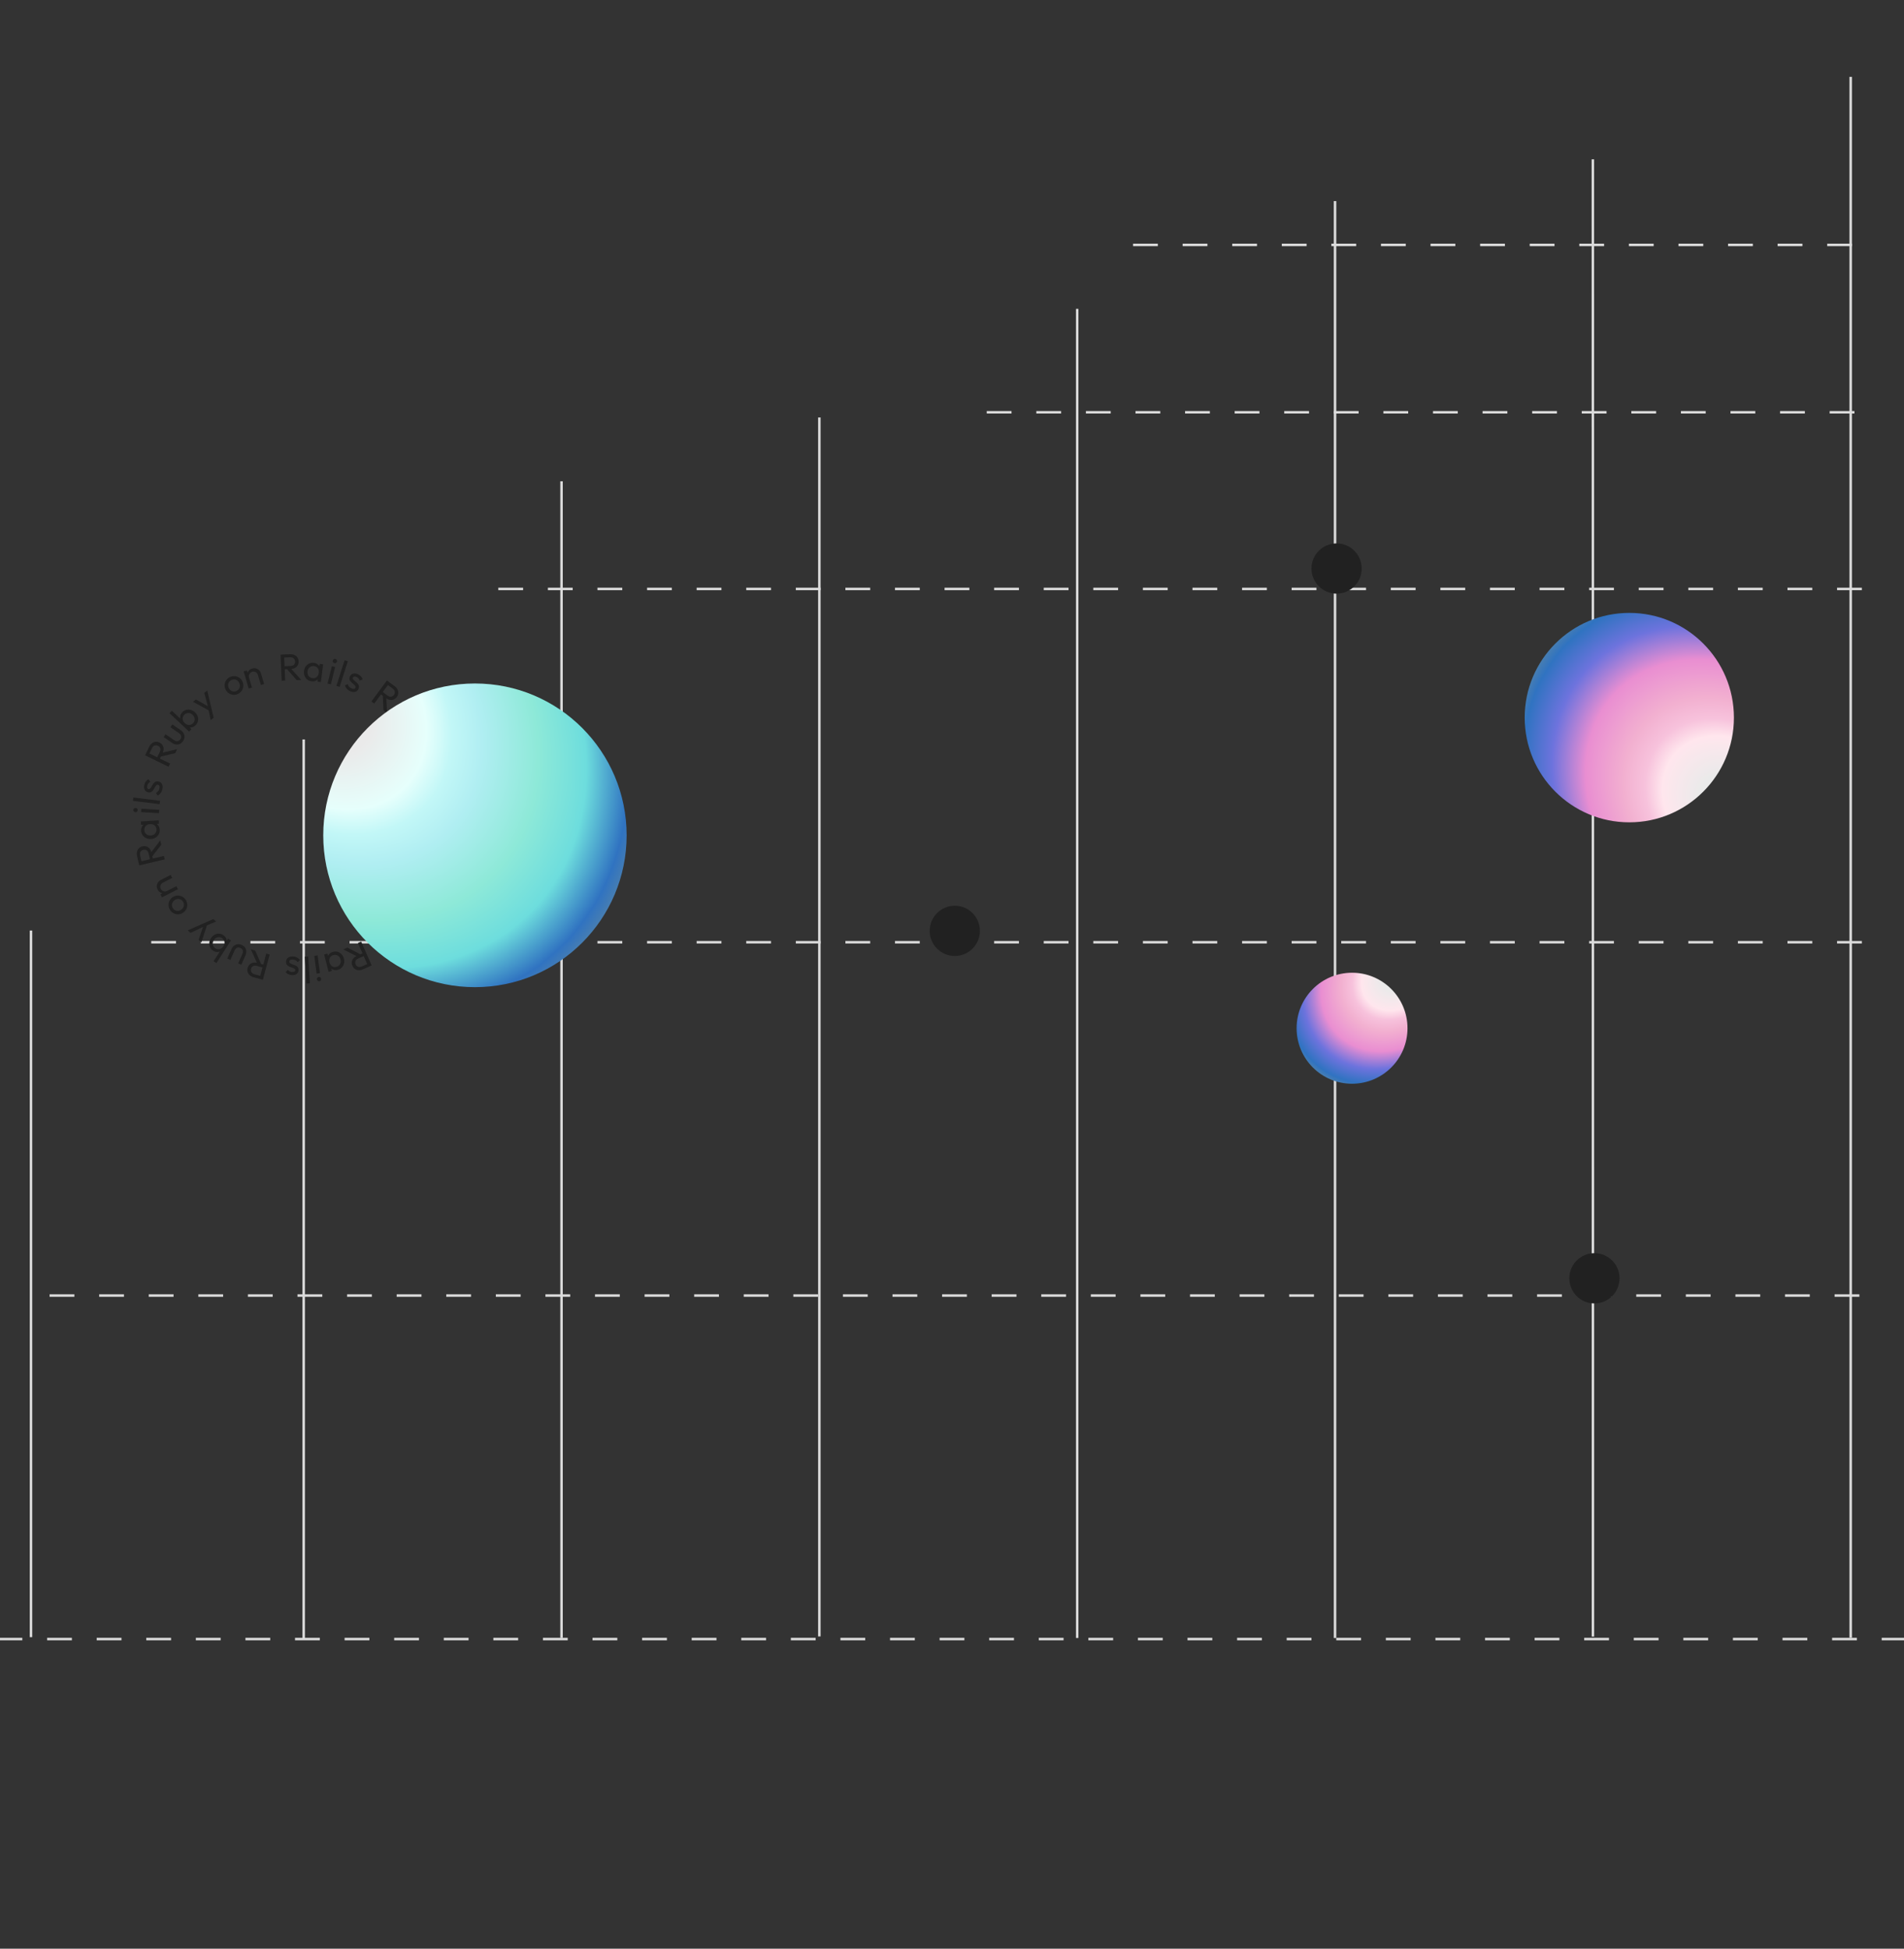 <svg width="768" height="786" viewBox="0 0 768 786" fill="none" xmlns="http://www.w3.org/2000/svg">
<rect x="0" y="0" width="768" height="786" fill="#333333" stroke="none"/>
<g clip-path="url(#clip0_221_6144)">
<rect x="746" y="31" width="1" height="629.612" fill="#DCDCDC"/>
<rect width="1" height="595.841" transform="matrix(1 -4.09984e-05 4.39403e-05 1 642 64.261)" fill="#DCDCDC"/>
<rect x="538" y="81.109" width="1" height="579.566" fill="#DCDCDC"/>
<rect x="434" y="124.576" width="1" height="536.099" fill="#DCDCDC"/>
<rect x="226" y="194.125" width="1" height="466.551" fill="#DCDCDC"/>
<rect x="122" y="298.26" width="1" height="362.74" fill="#DCDCDC"/>
<rect x="12" y="375.334" width="1" height="285.01" fill="#DCDCDC"/>
<rect x="330" y="168.385" width="1" height="491.665" fill="#DCDCDC"/>
<line x1="829" y1="661.112" x2="-39.003" y2="661.112" stroke="#DCDCDC" stroke-dasharray="10 10"/>
<line x1="750" y1="522.557" x2="20" y2="522.557" stroke="#DCDCDC" stroke-dasharray="10 10"/>
<line x1="751" y1="380.052" x2="61" y2="380.052" stroke="#DCDCDC" stroke-dasharray="10 10"/>
<line x1="751" y1="237.546" x2="201" y2="237.546" stroke="#DCDCDC" stroke-dasharray="10 10"/>
<line x1="748.013" y1="166.294" x2="393" y2="166.294" stroke="#DCDCDC" stroke-dasharray="10 10"/>
<line x1="747.027" y1="98.79" x2="449.985" y2="98.79" stroke="#DCDCDC" stroke-dasharray="10 10"/>
<path d="M180.193 332.269L181.389 332.366L181.158 335.212C181.109 335.828 181.227 336.315 181.512 336.674C181.798 337.032 182.209 337.233 182.744 337.277C183.248 337.318 183.681 337.185 184.041 336.879C184.4 336.583 184.605 336.128 184.655 335.512L184.887 332.65L186.128 332.751L185.893 335.658C185.839 336.324 185.66 336.894 185.358 337.367C185.065 337.841 184.686 338.192 184.221 338.418C183.755 338.655 183.234 338.749 182.659 338.703C182.063 338.654 181.554 338.476 181.132 338.167C180.709 337.869 180.392 337.462 180.18 336.947C179.977 336.432 179.903 335.842 179.957 335.176L180.193 332.269ZM175.698 330.943L186.206 331.797L186.09 333.22L175.583 332.367L175.698 330.943ZM175.207 337L180.225 333.567L180.585 334.953L175.061 338.802L175.207 337Z" fill="#212121"/>
<path d="M174.018 342.663C174.152 342.092 174.401 341.604 174.766 341.201C175.139 340.81 175.587 340.54 176.11 340.393C176.634 340.245 177.201 340.243 177.812 340.387L181.894 341.345L181.582 342.676L177.559 341.732C177.175 341.642 176.825 341.627 176.509 341.688C176.2 341.761 175.942 341.909 175.734 342.13C175.526 342.352 175.382 342.635 175.301 342.98C175.178 343.503 175.245 343.95 175.501 344.323C175.767 344.697 176.191 344.953 176.773 345.089L180.795 346.034L180.483 347.365L176.401 346.406C175.79 346.263 175.283 346.009 174.88 345.643C174.476 345.278 174.195 344.838 174.035 344.321C173.882 343.818 173.877 343.265 174.018 342.663Z" fill="#212121"/>
<path d="M171.462 350.841C171.667 350.334 171.957 349.916 172.331 349.587C172.71 349.271 173.137 349.067 173.611 348.975C174.085 348.884 174.567 348.921 175.057 349.087L177.07 349.904C177.547 350.13 177.918 350.439 178.185 350.832C178.458 351.238 178.616 351.684 178.659 352.172C178.707 352.672 178.631 353.171 178.429 353.669C178.182 354.279 177.805 354.765 177.298 355.128C176.787 355.499 176.211 355.719 175.572 355.788C174.932 355.856 174.284 355.757 173.627 355.49C172.97 355.224 172.436 354.843 172.025 354.348C171.613 353.853 171.353 353.294 171.245 352.671C171.143 352.061 171.215 351.451 171.462 350.841ZM172.744 351.115C172.573 351.538 172.521 351.949 172.589 352.348C172.657 352.747 172.822 353.109 173.083 353.434C173.355 353.762 173.715 354.018 174.166 354.201C174.607 354.38 175.039 354.446 175.462 354.399C175.885 354.352 176.256 354.207 176.572 353.964C176.899 353.725 177.146 353.399 177.313 352.986C177.484 352.564 177.536 352.153 177.468 351.754C177.409 351.358 177.243 351.001 176.968 350.682C176.693 350.363 176.33 350.112 175.88 349.929C175.439 349.75 175.01 349.674 174.595 349.702C174.185 349.744 173.816 349.884 173.49 350.123C173.16 350.372 172.911 350.702 172.744 351.115ZM173.028 347.378L183.079 351.457L182.565 352.724L177.568 350.696L176.047 349.8L174.317 349.377L172.515 348.645L173.028 347.378Z" fill="#212121"/>
<path d="M168.121 357.957L175.971 358.995L175.194 360.3L169.113 359.38L169.361 358.962L173.003 363.981L172.226 365.287L167.701 358.662L168.121 357.957ZM166.633 354.665L169.29 358.725L167.701 358.662L165.856 355.97L166.633 354.665Z" fill="#212121"/>
<path d="M160.183 368.452C160.673 367.94 161.234 367.595 161.867 367.416C162.501 367.237 163.138 367.224 163.778 367.374C164.426 367.532 165.006 367.856 165.518 368.347C166.022 368.83 166.36 369.386 166.531 370.012C166.71 370.646 166.723 371.284 166.573 371.925C166.422 372.566 166.102 373.143 165.612 373.655C165.129 374.16 164.571 374.502 163.937 374.68C163.304 374.873 162.668 374.894 162.027 374.744C161.387 374.593 160.814 374.276 160.31 373.792C159.798 373.302 159.449 372.736 159.263 372.095C159.085 371.461 159.074 370.82 159.232 370.172C159.383 369.531 159.7 368.957 160.183 368.452ZM161.137 369.367C160.822 369.696 160.619 370.063 160.527 370.466C160.436 370.869 160.452 371.27 160.575 371.669C160.705 372.074 160.943 372.442 161.286 372.771C161.623 373.093 161.996 373.304 162.406 373.402C162.809 373.508 163.207 373.503 163.598 373.387C163.989 373.285 164.343 373.07 164.658 372.741C164.973 372.411 165.176 372.045 165.267 371.642C165.366 371.245 165.354 370.848 165.23 370.449C165.107 370.051 164.877 369.69 164.541 369.368C164.197 369.039 163.82 368.817 163.41 368.705C163.007 368.599 162.606 368.6 162.207 368.709C161.809 368.818 161.452 369.038 161.137 369.367Z" fill="#212121"/>
<path d="M152.576 375.361L155.135 378.701C155.468 379.135 155.879 379.388 156.368 379.459C156.856 379.531 157.317 379.4 157.751 379.067C158.04 378.845 158.248 378.583 158.374 378.282C158.501 377.981 158.542 377.668 158.498 377.344C158.454 377.021 158.321 376.714 158.099 376.425L158.739 376.335C159.072 376.769 159.271 377.229 159.337 377.715C159.403 378.201 159.337 378.672 159.14 379.131C158.948 379.597 158.636 379.996 158.202 380.329C157.768 380.663 157.304 380.847 156.808 380.883C156.304 380.925 155.821 380.843 155.357 380.638C154.899 380.44 154.519 380.144 154.217 379.75L151.491 376.194L152.576 375.361ZM156.624 372.252L161.013 377.979L159.929 378.812L155.539 373.085L156.624 372.252Z" fill="#212121"/>
<path d="M146.65 384.353L147.133 385.452L144.52 386.604C143.955 386.854 143.583 387.189 143.403 387.612C143.224 388.034 143.243 388.491 143.459 388.982C143.663 389.445 143.985 389.762 144.426 389.933C144.857 390.109 145.355 390.071 145.92 389.822L148.547 388.663L149.049 389.803L146.38 390.981C145.769 391.25 145.183 391.365 144.623 391.324C144.067 391.293 143.579 391.126 143.158 390.825C142.728 390.527 142.397 390.114 142.165 389.586C141.924 389.039 141.839 388.507 141.909 387.988C141.971 387.474 142.177 387.001 142.53 386.569C142.886 386.147 143.369 385.8 143.981 385.531L146.65 384.353ZM145.677 379.768L149.924 389.417L148.618 389.993L144.37 380.345L145.677 379.768ZM140.117 382.221L145.523 385L144.476 385.976L138.463 382.95L140.117 382.221Z" fill="#212121"/>
<path d="M134.382 383.905C135.02 383.742 135.639 383.751 136.239 383.933C136.841 384.124 137.364 384.456 137.809 384.928C138.243 385.402 138.547 385.983 138.722 386.67C138.897 387.357 138.907 388.013 138.753 388.637C138.588 389.265 138.292 389.805 137.864 390.259C137.427 390.716 136.884 391.027 136.236 391.192C135.707 391.327 135.207 391.334 134.737 391.213C134.26 391.105 133.844 390.887 133.489 390.56C133.137 390.242 132.881 389.832 132.721 389.329L132.186 387.224C132.088 386.716 132.116 386.233 132.272 385.775C132.417 385.32 132.672 384.926 133.036 384.593C133.394 384.272 133.842 384.042 134.382 383.905ZM134.479 385.212C133.822 385.38 133.348 385.736 133.058 386.28C132.771 386.834 132.716 387.46 132.893 388.156C133.016 388.637 133.215 389.031 133.491 389.336C133.76 389.654 134.087 389.869 134.47 389.98C134.856 390.101 135.27 390.106 135.712 389.993C136.154 389.88 136.52 389.677 136.811 389.384C137.092 389.092 137.285 388.74 137.388 388.327C137.485 387.926 137.474 387.495 137.357 387.034C137.237 386.563 137.038 386.169 136.759 385.854C136.473 385.55 136.132 385.34 135.736 385.221C135.34 385.103 134.921 385.1 134.479 385.212ZM132.094 384.645L132.573 386.529L132.758 388.301L133.439 389.93L133.873 391.638L132.534 391.979L130.754 384.986L132.094 384.645Z" fill="#212121"/>
<path d="M128.124 385.369L129.065 392.523L127.71 392.702L126.768 385.548L128.124 385.369ZM128.576 394.043C128.827 394.01 129.043 394.063 129.225 394.203C129.408 394.352 129.516 394.553 129.549 394.804C129.581 395.045 129.527 395.256 129.388 395.438C129.249 395.63 129.055 395.742 128.804 395.775C128.553 395.808 128.336 395.75 128.153 395.601C127.971 395.461 127.864 395.271 127.832 395.03C127.799 394.779 127.852 394.558 127.99 394.366C128.13 394.184 128.325 394.076 128.576 394.043Z" fill="#212121"/>
<path d="M124.319 385.804L124.988 396.63L123.623 396.714L122.955 385.889L124.319 385.804Z" fill="#212121"/>
<path d="M118.12 385.797C118.525 385.813 118.908 385.879 119.268 385.994C119.618 386.119 119.941 386.283 120.237 386.487C120.533 386.702 120.787 386.949 120.999 387.231L120.084 388.078C119.834 387.744 119.54 387.489 119.202 387.314C118.864 387.149 118.482 387.058 118.057 387.042C117.632 387.025 117.3 387.083 117.062 387.216C116.823 387.359 116.699 387.562 116.689 387.825C116.679 388.088 116.767 388.294 116.954 388.443C117.13 388.602 117.363 388.733 117.653 388.835C117.943 388.948 118.253 389.056 118.583 389.16C118.903 389.274 119.207 389.412 119.495 389.575C119.782 389.738 120.017 389.955 120.199 390.226C120.371 390.496 120.449 390.848 120.432 391.284C120.415 391.719 120.295 392.089 120.07 392.395C119.845 392.71 119.542 392.947 119.161 393.104C118.77 393.262 118.306 393.33 117.77 393.309C117.203 393.287 116.706 393.167 116.279 392.947C115.841 392.738 115.488 392.43 115.22 392.025L116.134 391.178C116.326 391.449 116.571 391.661 116.869 391.815C117.157 391.968 117.489 392.052 117.863 392.066C118.258 392.081 118.564 392.022 118.782 391.889C118.99 391.765 119.098 391.582 119.107 391.339C119.117 391.096 119.033 390.905 118.856 390.767C118.679 390.628 118.445 390.508 118.155 390.405C117.855 390.302 117.545 390.194 117.225 390.08C116.905 389.977 116.601 389.838 116.314 389.665C116.027 389.492 115.797 389.265 115.626 388.985C115.444 388.704 115.362 388.341 115.379 387.896C115.405 387.218 115.669 386.691 116.17 386.315C116.66 385.939 117.311 385.766 118.12 385.797Z" fill="#212121"/>
<path d="M106.659 389.179L106.345 390.337L103.589 389.59C102.993 389.428 102.492 389.455 102.088 389.67C101.683 389.886 101.411 390.253 101.27 390.771C101.138 391.26 101.189 391.709 101.425 392.119C101.65 392.527 102.061 392.811 102.657 392.973L105.428 393.725L105.103 394.927L102.288 394.163C101.643 393.988 101.115 393.709 100.705 393.325C100.292 392.95 100.017 392.514 99.879 392.015C99.732 391.513 99.733 390.984 99.884 390.426C100.04 389.85 100.309 389.382 100.689 389.024C101.06 388.662 101.517 388.424 102.063 388.31C102.605 388.205 103.199 388.24 103.844 388.415L106.659 389.179ZM108.781 385.001L106.026 395.177L104.648 394.804L107.403 384.628L108.781 385.001ZM102.917 383.411L105.377 388.973L103.949 389.074L101.172 382.937L102.917 383.411Z" fill="#212121"/>
<path d="M97.503 381.147C98.039 381.386 98.472 381.723 98.799 382.157C99.114 382.597 99.294 383.088 99.342 383.63C99.389 384.172 99.285 384.73 99.029 385.303L97.326 389.134L96.077 388.578L97.756 384.802C97.916 384.442 97.996 384.1 97.995 383.778C97.981 383.461 97.885 383.18 97.706 382.934C97.527 382.688 97.276 382.493 96.952 382.349C96.462 382.13 96.01 382.112 95.597 382.294C95.179 382.485 94.849 382.853 94.606 383.399L92.927 387.174L91.678 386.618L93.382 382.787C93.637 382.213 93.982 381.763 94.416 381.435C94.85 381.107 95.335 380.913 95.871 380.853C96.395 380.798 96.939 380.896 97.503 381.147Z" fill="#212121"/>
<path d="M90.032 377.151C90.492 377.447 90.849 377.809 91.104 378.237C91.345 378.668 91.467 379.126 91.47 379.609C91.473 380.092 91.348 380.56 91.095 381.011L89.922 382.84C89.613 383.267 89.241 383.575 88.806 383.766C88.357 383.959 87.89 384.032 87.403 383.984C86.902 383.94 86.426 383.772 85.975 383.482C85.421 383.127 85.012 382.666 84.749 382.1C84.478 381.529 84.368 380.922 84.418 380.28C84.468 379.639 84.685 379.02 85.067 378.423C85.45 377.826 85.922 377.371 86.483 377.057C87.045 376.744 87.642 376.592 88.274 376.6C88.892 376.612 89.478 376.796 90.032 377.151ZM89.527 378.361C89.143 378.115 88.749 377.989 88.345 377.982C87.94 377.975 87.555 378.07 87.187 378.268C86.815 378.474 86.497 378.781 86.235 379.191C85.978 379.591 85.834 380.004 85.802 380.429C85.77 380.854 85.845 381.245 86.025 381.601C86.2 381.966 86.475 382.269 86.85 382.51C87.234 382.756 87.628 382.883 88.032 382.89C88.431 382.905 88.813 382.807 89.177 382.596C89.541 382.384 89.854 382.074 90.116 381.665C90.373 381.264 90.526 380.856 90.575 380.442C90.61 380.032 90.539 379.644 90.364 379.278C90.181 378.908 89.902 378.602 89.527 378.361ZM93.145 379.331L87.293 388.463L86.143 387.724L89.053 383.184L90.212 381.853L90.946 380.229L91.995 378.592L93.145 379.331Z" fill="#212121"/>
<path d="M83.68 372.562L81.236 380.099L80.095 379.097L82.102 373.279L82.467 373.6L76.875 376.271L75.734 375.269L83.063 372.021L83.68 372.562ZM87.184 371.697L82.713 373.573L83.063 372.021L86.043 370.695L87.184 371.697Z" fill="#212121"/>
<path d="M74.816 362.812C75.229 363.389 75.464 364.005 75.522 364.661C75.581 365.317 75.477 365.946 75.211 366.548C74.936 367.157 74.511 367.667 73.934 368.08C73.367 368.487 72.759 368.717 72.112 368.77C71.457 368.829 70.828 368.725 70.226 368.458C69.625 368.192 69.118 367.771 68.705 367.194C68.298 366.626 68.066 366.014 68.007 365.358C67.935 364.699 68.032 364.069 68.298 363.467C68.565 362.865 68.982 362.36 69.55 361.953C70.126 361.54 70.746 361.301 71.409 361.236C72.065 361.178 72.696 361.286 73.304 361.56C73.905 361.827 74.409 362.244 74.816 362.812ZM73.742 363.583C73.477 363.212 73.155 362.944 72.775 362.78C72.396 362.616 72 362.558 71.586 362.605C71.163 362.659 70.759 362.824 70.372 363.102C69.993 363.373 69.718 363.702 69.545 364.087C69.367 364.464 69.298 364.856 69.34 365.262C69.368 365.666 69.514 366.053 69.779 366.424C70.044 366.795 70.367 367.062 70.746 367.226C71.117 367.397 71.509 367.458 71.923 367.41C72.337 367.362 72.734 367.203 73.112 366.931C73.499 366.654 73.786 366.324 73.972 365.941C74.151 365.564 74.223 365.169 74.19 364.757C74.156 364.345 74.007 363.953 73.742 363.583Z" fill="#212121"/>
<path d="M69.458 354.112L65.708 356.023C65.221 356.271 64.898 356.629 64.738 357.097C64.578 357.564 64.622 358.042 64.87 358.53C65.035 358.855 65.254 359.107 65.527 359.286C65.8 359.465 66.1 359.563 66.426 359.578C66.752 359.594 67.077 359.519 67.402 359.354L67.373 359.999C66.885 360.248 66.397 360.36 65.908 360.336C65.419 360.313 64.967 360.162 64.553 359.884C64.13 359.611 63.795 359.231 63.547 358.743C63.299 358.256 63.203 357.765 63.258 357.271C63.309 356.767 63.478 356.306 63.765 355.887C64.043 355.473 64.403 355.153 64.845 354.928L68.838 352.894L69.458 354.112ZM71.771 358.662L65.342 361.938L64.722 360.719L71.151 357.443L71.771 358.662Z" fill="#212121"/>
<path d="M61.752 346.756L60.584 347.031L59.932 344.25C59.791 343.649 59.53 343.221 59.148 342.967C58.766 342.714 58.314 342.648 57.791 342.771C57.298 342.887 56.927 343.146 56.678 343.547C56.427 343.939 56.371 344.436 56.512 345.037L57.168 347.833L55.955 348.118L55.289 345.278C55.137 344.627 55.132 344.03 55.275 343.487C55.408 342.946 55.662 342.496 56.036 342.138C56.407 341.77 56.874 341.52 57.436 341.388C58.017 341.251 58.556 341.265 59.053 341.429C59.546 341.584 59.973 341.874 60.333 342.299C60.683 342.727 60.934 343.266 61.087 343.917L61.752 346.756ZM66.437 346.639L56.173 349.049L55.847 347.659L66.111 345.249L66.437 346.639ZM65.05 340.723L61.324 345.53L60.557 344.322L64.638 338.963L65.05 340.723Z" fill="#212121"/>
<path d="M64.425 334.654C64.466 335.311 64.341 335.917 64.051 336.473C63.75 337.029 63.327 337.482 62.78 337.83C62.233 338.168 61.605 338.359 60.898 338.403C60.19 338.447 59.544 338.335 58.959 338.066C58.374 337.788 57.898 337.396 57.532 336.891C57.165 336.376 56.961 335.785 56.92 335.118C56.886 334.572 56.973 334.08 57.179 333.641C57.375 333.193 57.666 332.824 58.054 332.537C58.432 332.249 58.883 332.074 59.407 332.012L61.575 331.877C62.093 331.876 62.562 331.994 62.982 332.232C63.402 332.459 63.742 332.783 64.001 333.204C64.25 333.614 64.391 334.098 64.425 334.654ZM63.123 334.506C63.081 333.829 62.82 333.297 62.339 332.911C61.849 332.525 61.245 332.355 60.527 332.399C60.032 332.43 59.608 332.552 59.256 332.767C58.893 332.972 58.621 333.252 58.44 333.609C58.249 333.965 58.168 334.371 58.196 334.826C58.224 335.281 58.355 335.679 58.589 336.019C58.823 336.35 59.133 336.605 59.519 336.784C59.895 336.953 60.32 337.023 60.795 336.994C61.281 336.964 61.704 336.841 62.066 336.626C62.418 336.401 62.689 336.106 62.879 335.739C63.069 335.372 63.151 334.961 63.123 334.506ZM64.126 332.268L62.185 332.388L60.41 332.239L58.683 332.604L56.924 332.713L56.839 331.333L64.041 330.888L64.126 332.268Z" fill="#212121"/>
<path d="M64.136 327.979L56.933 327.561L57.012 326.196L64.216 326.614L64.136 327.979ZM55.532 326.795C55.517 327.048 55.424 327.25 55.253 327.403C55.072 327.554 54.855 327.623 54.602 327.608C54.359 327.594 54.162 327.502 54.01 327.33C53.847 327.159 53.773 326.946 53.788 326.694C53.802 326.441 53.9 326.239 54.081 326.087C54.253 325.935 54.459 325.865 54.702 325.879C54.955 325.894 55.163 325.987 55.325 326.159C55.477 326.33 55.546 326.542 55.532 326.795Z" fill="#212121"/>
<path d="M64.391 324.356L53.627 323.02L53.795 321.664L64.559 322.999L64.391 324.356Z" fill="#212121"/>
<path d="M65.516 318.319C65.426 318.714 65.292 319.078 65.113 319.412C64.926 319.733 64.705 320.02 64.45 320.274C64.186 320.525 63.895 320.729 63.58 320.886L62.915 319.832C63.289 319.647 63.593 319.404 63.827 319.104C64.051 318.802 64.21 318.444 64.304 318.029C64.398 317.614 64.402 317.277 64.315 317.019C64.218 316.758 64.041 316.598 63.785 316.54C63.528 316.482 63.309 316.531 63.128 316.687C62.94 316.832 62.769 317.037 62.615 317.303C62.452 317.567 62.288 317.852 62.126 318.158C61.955 318.451 61.764 318.725 61.551 318.978C61.338 319.23 61.082 319.422 60.782 319.551C60.485 319.671 60.124 319.682 59.7 319.586C59.275 319.489 58.933 319.303 58.674 319.026C58.405 318.747 58.228 318.406 58.143 318.002C58.06 317.589 58.078 317.12 58.196 316.597C58.321 316.044 58.531 315.577 58.824 315.197C59.11 314.805 59.477 314.514 59.925 314.325L60.59 315.379C60.288 315.519 60.035 315.721 59.829 315.986C59.626 316.241 59.483 316.551 59.401 316.917C59.313 317.302 59.316 317.614 59.407 317.853C59.49 318.079 59.651 318.22 59.888 318.273C60.125 318.327 60.328 318.28 60.496 318.131C60.665 317.982 60.826 317.775 60.98 317.509C61.136 317.232 61.299 316.947 61.469 316.654C61.63 316.358 61.822 316.085 62.044 315.834C62.267 315.583 62.532 315.399 62.839 315.282C63.148 315.155 63.52 315.141 63.955 315.239C64.616 315.389 65.086 315.745 65.364 316.306C65.644 316.858 65.695 317.529 65.516 318.319Z" fill="#212121"/>
<path d="M64.292 306.403L63.212 305.878L64.46 303.309C64.729 302.753 64.796 302.257 64.66 301.819C64.523 301.381 64.214 301.044 63.731 300.81C63.276 300.588 62.825 300.555 62.378 300.709C61.936 300.854 61.58 301.205 61.311 301.761L60.057 304.344L58.937 303.799L60.21 301.175C60.502 300.574 60.875 300.107 61.328 299.776C61.773 299.44 62.253 299.252 62.768 299.21C63.288 299.158 63.808 299.259 64.327 299.512C64.865 299.773 65.274 300.124 65.555 300.565C65.841 300.997 65.989 301.491 66 302.048C66.002 302.601 65.857 303.178 65.565 303.779L64.292 306.403ZM67.999 309.271L58.519 304.66L59.142 303.375L68.623 307.986L67.999 309.271ZM70.653 303.804L64.733 305.182L64.9 303.76L71.442 302.178L70.653 303.804Z" fill="#212121"/>
<path d="M73.824 298.94C73.491 299.424 73.081 299.787 72.594 300.03C72.105 300.258 71.59 300.346 71.049 300.293C70.508 300.239 69.979 300.034 69.462 299.678L66.01 297.298L66.786 296.171L70.187 298.517C70.512 298.742 70.833 298.883 71.149 298.941C71.463 298.985 71.757 298.942 72.032 298.811C72.306 298.681 72.544 298.469 72.745 298.177C73.049 297.735 73.15 297.294 73.047 296.854C72.936 296.409 72.634 296.016 72.142 295.677L68.741 293.331L69.516 292.205L72.967 294.585C73.484 294.942 73.864 295.363 74.106 295.851C74.349 296.338 74.451 296.851 74.412 297.39C74.37 297.915 74.174 298.431 73.824 298.94Z" fill="#212121"/>
<path d="M78.994 292.422C78.62 292.821 78.2 293.108 77.733 293.281C77.265 293.439 76.794 293.476 76.318 293.391C75.843 293.307 75.406 293.099 75.009 292.768L73.424 291.282C73.061 290.899 72.825 290.477 72.717 290.015C72.608 289.538 72.621 289.064 72.756 288.594C72.891 288.109 73.141 287.671 73.508 287.279C73.958 286.798 74.484 286.48 75.088 286.324C75.699 286.161 76.314 286.162 76.936 286.328C77.557 286.494 78.126 286.82 78.644 287.305C79.161 287.789 79.522 288.337 79.728 288.947C79.935 289.556 79.976 290.171 79.853 290.792C79.73 291.398 79.443 291.941 78.994 292.422ZM77.896 291.705C78.207 291.373 78.403 291.008 78.483 290.611C78.563 290.214 78.54 289.817 78.412 289.42C78.277 289.016 78.032 288.647 77.678 288.315C77.33 287.989 76.951 287.772 76.539 287.664C76.127 287.555 75.73 287.558 75.347 287.671C74.957 287.776 74.609 287.992 74.305 288.318C73.993 288.65 73.797 289.015 73.717 289.412C73.63 289.802 73.657 290.195 73.799 290.592C73.941 290.989 74.189 291.353 74.544 291.686C74.891 292.012 75.264 292.236 75.662 292.359C76.059 292.468 76.453 292.469 76.843 292.363C77.241 292.25 77.591 292.031 77.896 291.705ZM76.288 295.091L68.375 287.673L69.31 286.675L73.244 290.363L74.342 291.746L75.804 292.763L77.222 294.093L76.288 295.091Z" fill="#212121"/>
<path d="M84.788 286.848L77.838 283.055L79.033 282.116L84.375 285.164L83.993 285.464L82.401 279.47L83.596 278.532L85.433 286.341L84.788 286.848ZM84.991 290.455L83.974 285.711L85.433 286.341L86.186 289.517L84.991 290.455Z" fill="#212121"/>
<path d="M95.976 279.889C95.334 280.19 94.685 280.309 94.03 280.246C93.375 280.184 92.776 279.967 92.234 279.595C91.687 279.213 91.263 278.702 90.963 278.059C90.667 277.426 90.553 276.786 90.62 276.14C90.682 275.485 90.9 274.885 91.272 274.342C91.644 273.799 92.151 273.377 92.793 273.076C93.426 272.78 94.07 272.663 94.725 272.726C95.385 272.775 95.987 272.985 96.529 273.357C97.072 273.729 97.491 274.232 97.787 274.865C98.087 275.507 98.208 276.161 98.15 276.826C98.087 277.481 97.865 278.083 97.484 278.63C97.112 279.173 96.609 279.593 95.976 279.889ZM95.417 278.692C95.829 278.499 96.151 278.231 96.382 277.888C96.613 277.545 96.743 277.165 96.772 276.749C96.797 276.324 96.709 275.895 96.508 275.464C96.31 275.042 96.038 274.711 95.692 274.471C95.354 274.226 94.981 274.087 94.575 274.054C94.173 274.007 93.766 274.081 93.353 274.274C92.94 274.467 92.618 274.735 92.387 275.078C92.152 275.412 92.02 275.787 91.99 276.203C91.961 276.619 92.045 277.038 92.243 277.46C92.444 277.892 92.716 278.234 93.058 278.488C93.396 278.732 93.77 278.876 94.181 278.918C94.592 278.96 95.004 278.885 95.417 278.692Z" fill="#212121"/>
<path d="M105.224 276.287L104.032 272.251C103.877 271.726 103.584 271.343 103.154 271.101C102.723 270.859 102.246 270.815 101.721 270.97C101.372 271.074 101.084 271.243 100.858 271.479C100.632 271.715 100.481 271.992 100.406 272.31C100.331 272.628 100.345 272.961 100.449 273.311L99.819 273.165C99.664 272.64 99.643 272.139 99.756 271.662C99.868 271.186 100.099 270.769 100.448 270.412C100.794 270.046 101.229 269.785 101.753 269.63C102.278 269.475 102.778 269.469 103.253 269.614C103.739 269.756 104.161 270.005 104.52 270.364C104.877 270.713 105.125 271.125 105.266 271.601L106.535 275.899L105.224 276.287ZM100.329 277.734L98.286 270.814L99.597 270.426L101.64 277.347L100.329 277.734Z" fill="#212121"/>
<path d="M114.37 269.954L114.319 268.755L117.172 268.634C117.79 268.607 118.259 268.43 118.579 268.103C118.9 267.775 119.049 267.343 119.026 266.806C119.004 266.301 118.82 265.888 118.472 265.568C118.134 265.248 117.656 265.101 117.039 265.127L114.17 265.249L114.118 264.005L117.032 263.881C117.699 263.852 118.287 263.959 118.794 264.201C119.3 264.433 119.694 264.766 119.976 265.2C120.269 265.634 120.427 266.139 120.451 266.715C120.477 267.312 120.362 267.839 120.108 268.296C119.864 268.752 119.499 269.118 119.014 269.392C118.529 269.656 117.952 269.802 117.284 269.83L114.37 269.954ZM113.608 274.578L113.161 264.045L114.588 263.985L115.035 274.518L113.608 274.578ZM119.679 274.32L115.654 269.763L116.985 269.235L121.485 274.243L119.679 274.32Z" fill="#212121"/>
<path d="M125.662 274.807C125.008 274.726 124.435 274.492 123.943 274.104C123.451 273.706 123.084 273.207 122.842 272.605C122.611 272.005 122.538 271.353 122.625 270.65C122.713 269.946 122.942 269.332 123.313 268.806C123.694 268.282 124.167 267.887 124.73 267.62C125.304 267.354 125.922 267.263 126.586 267.345C127.129 267.412 127.597 267.588 127.99 267.871C128.395 268.146 128.703 268.5 128.915 268.935C129.127 269.359 129.216 269.835 129.182 270.361L128.915 272.517C128.821 273.026 128.619 273.465 128.308 273.835C128.007 274.205 127.626 274.48 127.165 274.657C126.716 274.826 126.215 274.876 125.662 274.807ZM126.047 273.554C126.72 273.638 127.291 273.479 127.759 273.078C128.228 272.666 128.507 272.104 128.595 271.39C128.656 270.898 128.614 270.459 128.467 270.073C128.333 269.679 128.107 269.36 127.79 269.117C127.474 268.863 127.09 268.709 126.638 268.653C126.186 268.596 125.771 268.652 125.393 268.819C125.025 268.988 124.718 269.246 124.471 269.593C124.235 269.931 124.088 270.336 124.029 270.809C123.97 271.291 124.012 271.73 124.157 272.126C124.313 272.512 124.554 272.833 124.88 273.088C125.205 273.342 125.594 273.498 126.047 273.554ZM128.062 274.952L128.301 273.022L128.774 271.305L128.732 269.54L128.949 267.791L130.321 267.961L129.434 275.122L128.062 274.952Z" fill="#212121"/>
<path d="M132.125 275.712L133.852 268.706L135.179 269.034L133.453 276.04L132.125 275.712ZM134.861 267.468C134.615 267.408 134.433 267.279 134.314 267.083C134.198 266.877 134.171 266.651 134.231 266.405C134.289 266.169 134.416 265.992 134.613 265.874C134.811 265.745 135.033 265.712 135.279 265.772C135.525 265.833 135.706 265.966 135.822 266.172C135.94 266.368 135.971 266.585 135.912 266.821C135.852 267.066 135.722 267.253 135.524 267.382C135.328 267.5 135.107 267.529 134.861 267.468Z" fill="#212121"/>
<path d="M135.687 276.637L138.993 266.307L140.295 266.725L136.989 277.055L135.687 276.637Z" fill="#212121"/>
<path d="M141.296 278.81C140.924 278.65 140.591 278.45 140.297 278.213C140.015 277.97 139.773 277.7 139.571 277.403C139.372 277.096 139.225 276.773 139.128 276.434L140.286 275.974C140.4 276.376 140.582 276.72 140.834 277.005C141.09 277.281 141.413 277.504 141.804 277.673C142.194 277.841 142.524 277.907 142.794 277.869C143.068 277.822 143.257 277.678 143.362 277.436C143.466 277.194 143.458 276.97 143.337 276.763C143.23 276.552 143.06 276.346 142.826 276.145C142.597 275.936 142.347 275.723 142.076 275.507C141.819 275.285 141.585 275.046 141.376 274.79C141.167 274.534 141.026 274.247 140.953 273.929C140.89 273.615 140.945 273.258 141.117 272.858C141.29 272.458 141.536 272.156 141.856 271.953C142.179 271.739 142.547 271.628 142.959 271.619C143.381 271.613 143.838 271.717 144.33 271.93C144.851 272.155 145.271 272.447 145.59 272.806C145.923 273.159 146.142 273.573 146.245 274.049L145.088 274.508C145.006 274.186 144.854 273.899 144.631 273.649C144.418 273.402 144.139 273.204 143.795 273.056C143.433 272.899 143.126 272.844 142.874 272.889C142.636 272.93 142.469 273.062 142.373 273.285C142.276 273.508 142.286 273.716 142.401 273.909C142.516 274.103 142.691 274.299 142.924 274.5C143.167 274.704 143.417 274.917 143.674 275.138C143.936 275.351 144.169 275.589 144.374 275.855C144.58 276.12 144.712 276.414 144.771 276.738C144.839 277.065 144.785 277.433 144.609 277.842C144.34 278.466 143.904 278.862 143.302 279.032C142.708 279.206 142.04 279.132 141.296 278.81Z" fill="#212121"/>
<path d="M153.297 279.826L154.009 278.86L156.306 280.558C156.802 280.925 157.278 281.082 157.733 281.028C158.188 280.974 158.575 280.731 158.894 280.299C159.195 279.892 159.31 279.454 159.24 278.987C159.178 278.525 158.898 278.111 158.401 277.744L156.093 276.037L156.832 275.034L159.178 276.768C159.715 277.166 160.105 277.618 160.348 278.125C160.596 278.623 160.694 279.13 160.642 279.645C160.597 280.167 160.403 280.659 160.06 281.124C159.706 281.605 159.286 281.943 158.801 282.139C158.325 282.341 157.812 282.396 157.263 282.305C156.72 282.206 156.179 281.957 155.642 281.56L153.297 279.826ZM149.803 282.948L156.063 274.465L157.211 275.314L150.951 283.797L149.803 282.948ZM154.689 286.561L154.416 280.483L155.783 280.908L156.143 287.635L154.689 286.561Z" fill="#212121"/>
<path d="M158.833 290.508C158.418 290.092 158.136 289.623 157.985 289.1C157.849 288.577 157.856 288.054 158.007 287.531C158.157 287.008 158.454 286.524 158.898 286.08L161.861 283.114L162.827 284.081L159.907 287.004C159.628 287.284 159.431 287.574 159.317 287.875C159.216 288.176 159.206 288.473 159.284 288.767C159.363 289.06 159.528 289.333 159.778 289.583C160.158 289.963 160.573 290.142 161.024 290.121C161.482 290.092 161.922 289.866 162.344 289.444L165.264 286.521L166.231 287.488L163.268 290.454C162.824 290.898 162.341 291.195 161.818 291.346C161.296 291.496 160.773 291.504 160.251 291.367C159.742 291.231 159.27 290.945 158.833 290.508Z" fill="#212121"/>
<path d="M164.527 297.067C164.204 296.626 164.001 296.16 163.917 295.669C163.847 295.179 163.898 294.709 164.069 294.257C164.24 293.805 164.525 293.414 164.923 293.084L166.675 291.798C167.117 291.511 167.576 291.357 168.05 291.336C168.538 291.317 169 291.417 169.437 291.637C169.888 291.859 170.272 292.186 170.59 292.619C170.979 293.15 171.194 293.727 171.236 294.35C171.283 294.98 171.168 295.586 170.89 296.167C170.613 296.747 170.188 297.247 169.616 297.667C169.045 298.086 168.441 298.341 167.804 298.431C167.167 298.522 166.556 298.449 165.969 298.214C165.397 297.981 164.916 297.598 164.527 297.067ZM165.433 296.12C165.703 296.487 166.025 296.747 166.4 296.899C166.775 297.051 167.169 297.101 167.582 297.049C168.004 296.99 168.411 296.818 168.803 296.53C169.187 296.248 169.47 295.915 169.652 295.53C169.835 295.145 169.906 294.754 169.866 294.356C169.834 293.952 169.686 293.571 169.423 293.211C169.154 292.844 168.832 292.584 168.457 292.432C168.09 292.274 167.699 292.228 167.283 292.294C166.867 292.361 166.463 292.538 166.071 292.825C165.688 293.107 165.398 293.432 165.204 293.801C165.024 294.172 164.95 294.559 164.982 294.963C165.02 295.374 165.17 295.76 165.433 296.12ZM162.406 293.913L171.151 287.497L171.958 288.6L167.61 291.79L166.049 292.615L164.781 293.866L163.213 295.016L162.406 293.913Z" fill="#212121"/>
<path d="M168.789 303.573L173.786 297.425L174.49 298.771L170.52 303.473L170.294 303.043L176.474 302.568L177.177 303.914L169.169 304.3L168.789 303.573ZM165.208 303.116L170.056 302.979L169.169 304.3L165.912 304.463L165.208 303.116Z" fill="#212121"/>
<path d="M173.557 315.812C173.38 315.126 173.382 314.466 173.563 313.834C173.745 313.201 174.068 312.651 174.534 312.186C175.009 311.717 175.589 311.394 176.276 311.216C176.952 311.041 177.602 311.045 178.225 311.229C178.857 311.411 179.406 311.734 179.872 312.199C180.337 312.664 180.659 313.24 180.836 313.927C181.011 314.603 181.008 315.258 180.826 315.891C180.657 316.531 180.34 317.084 179.874 317.55C179.409 318.015 178.838 318.336 178.162 318.511C177.476 318.689 176.811 318.688 176.169 318.51C175.536 318.328 174.986 318 174.518 317.525C174.052 317.06 173.732 316.489 173.557 315.812ZM174.836 315.481C174.951 315.922 175.155 316.288 175.449 316.577C175.744 316.867 176.093 317.065 176.497 317.169C176.91 317.271 177.347 317.263 177.808 317.143C178.259 317.027 178.634 316.819 178.934 316.522C179.236 316.235 179.441 315.894 179.548 315.5C179.668 315.113 179.671 314.699 179.557 314.258C179.443 313.817 179.238 313.451 178.944 313.161C178.659 312.869 178.315 312.671 177.911 312.566C177.508 312.461 177.08 312.467 176.629 312.584C176.169 312.704 175.782 312.908 175.47 313.198C175.168 313.486 174.958 313.828 174.841 314.224C174.724 314.621 174.722 315.04 174.836 315.481Z" fill="#212121"/>
<path d="M175.437 325.956L179.623 325.534C180.167 325.479 180.599 325.263 180.917 324.885C181.235 324.507 181.367 324.045 181.312 323.501C181.276 323.139 181.163 322.824 180.973 322.558C180.784 322.292 180.54 322.093 180.241 321.96C179.943 321.827 179.612 321.779 179.25 321.816L179.511 321.225C180.055 321.17 180.551 321.242 180.998 321.441C181.446 321.64 181.812 321.945 182.098 322.353C182.393 322.761 182.568 323.237 182.623 323.782C182.678 324.326 182.59 324.818 182.359 325.259C182.13 325.709 181.805 326.078 181.386 326.364C180.977 326.65 180.526 326.817 180.032 326.867L175.573 327.316L175.437 325.956ZM174.926 320.877L182.106 320.154L182.242 321.514L175.063 322.237L174.926 320.877Z" fill="#212121"/>
<path d="M130.387 336.927C130.387 303.102 157.78 275.682 191.572 275.682C225.364 275.682 252.757 303.102 252.757 336.927C252.757 370.751 225.364 398.172 191.572 398.172C157.78 398.172 130.387 370.751 130.387 336.927Z" fill="url(#paint0_radial_221_6144)"/>
<ellipse cx="657.197" cy="289.448" rx="42.197" ry="42.238" fill="url(#paint1_radial_221_6144)"/>
<ellipse cx="545.364" cy="414.737" rx="22.386" ry="22.364" transform="rotate(-90 545.364 414.737)" fill="url(#paint2_radial_221_6144)"/>
<ellipse cx="643.127" cy="515.598" rx="10.137" ry="10.127" transform="rotate(-90 643.127 515.598)" fill="#212121"/>
<ellipse cx="539.127" cy="229.32" rx="10.137" ry="10.127" transform="rotate(-90 539.127 229.32)" fill="#212121"/>
<ellipse cx="385.127" cy="375.462" rx="10.137" ry="10.127" transform="rotate(-90 385.127 375.462)" fill="#212121"/>
</g>
<defs>
<radialGradient id="paint0_radial_221_6144" cx="0" cy="0" r="1" gradientUnits="userSpaceOnUse" gradientTransform="translate(130.387 284.84) rotate(44.328) scale(149.082 117.411)">
<stop offset="0.147" stop-color="#EAEAEA"/>
<stop offset="0.31" stop-color="#E6FFFC"/>
<stop offset="0.386" stop-color="#C2F7F7"/>
<stop offset="0.477" stop-color="#B0EEF2"/>
<stop offset="0.644" stop-color="#8EE9D8"/>
<stop offset="0.79" stop-color="#6DDDDD"/>
<stop offset="0.915" stop-color="#3073C1"/>
<stop offset="1" stop-color="#638B9F"/>
</radialGradient>
<radialGradient id="paint1_radial_221_6144" cx="0" cy="0" r="1" gradientUnits="userSpaceOnUse" gradientTransform="translate(699.393 325.37) rotate(-135.672) scale(102.815 80.973)">
<stop offset="0.147" stop-color="#EAEAEA"/>
<stop offset="0.31" stop-color="#FFE6ED"/>
<stop offset="0.386" stop-color="#F7C2DC"/>
<stop offset="0.477" stop-color="#F2B0D0"/>
<stop offset="0.644" stop-color="#E98ED1"/>
<stop offset="0.79" stop-color="#6D73DD"/>
<stop offset="0.915" stop-color="#3073C1"/>
<stop offset="1" stop-color="#638B9F"/>
</radialGradient>
<radialGradient id="paint2_radial_221_6144" cx="0" cy="0" r="1" gradientUnits="userSpaceOnUse" gradientTransform="translate(567.75 433.757) rotate(-135.727) scale(54.493 42.915)">
<stop offset="0.147" stop-color="#EAEAEA"/>
<stop offset="0.31" stop-color="#FFE6ED"/>
<stop offset="0.386" stop-color="#F7C2DC"/>
<stop offset="0.477" stop-color="#F2B0D0"/>
<stop offset="0.644" stop-color="#E98ED1"/>
<stop offset="0.79" stop-color="#6D73DD"/>
<stop offset="0.915" stop-color="#3073C1"/>
<stop offset="1" stop-color="#638B9F"/>
</radialGradient>
<clipPath id="clip0_221_6144">
<rect width="768" height="786" fill="white"/>
</clipPath>
</defs>
</svg>
